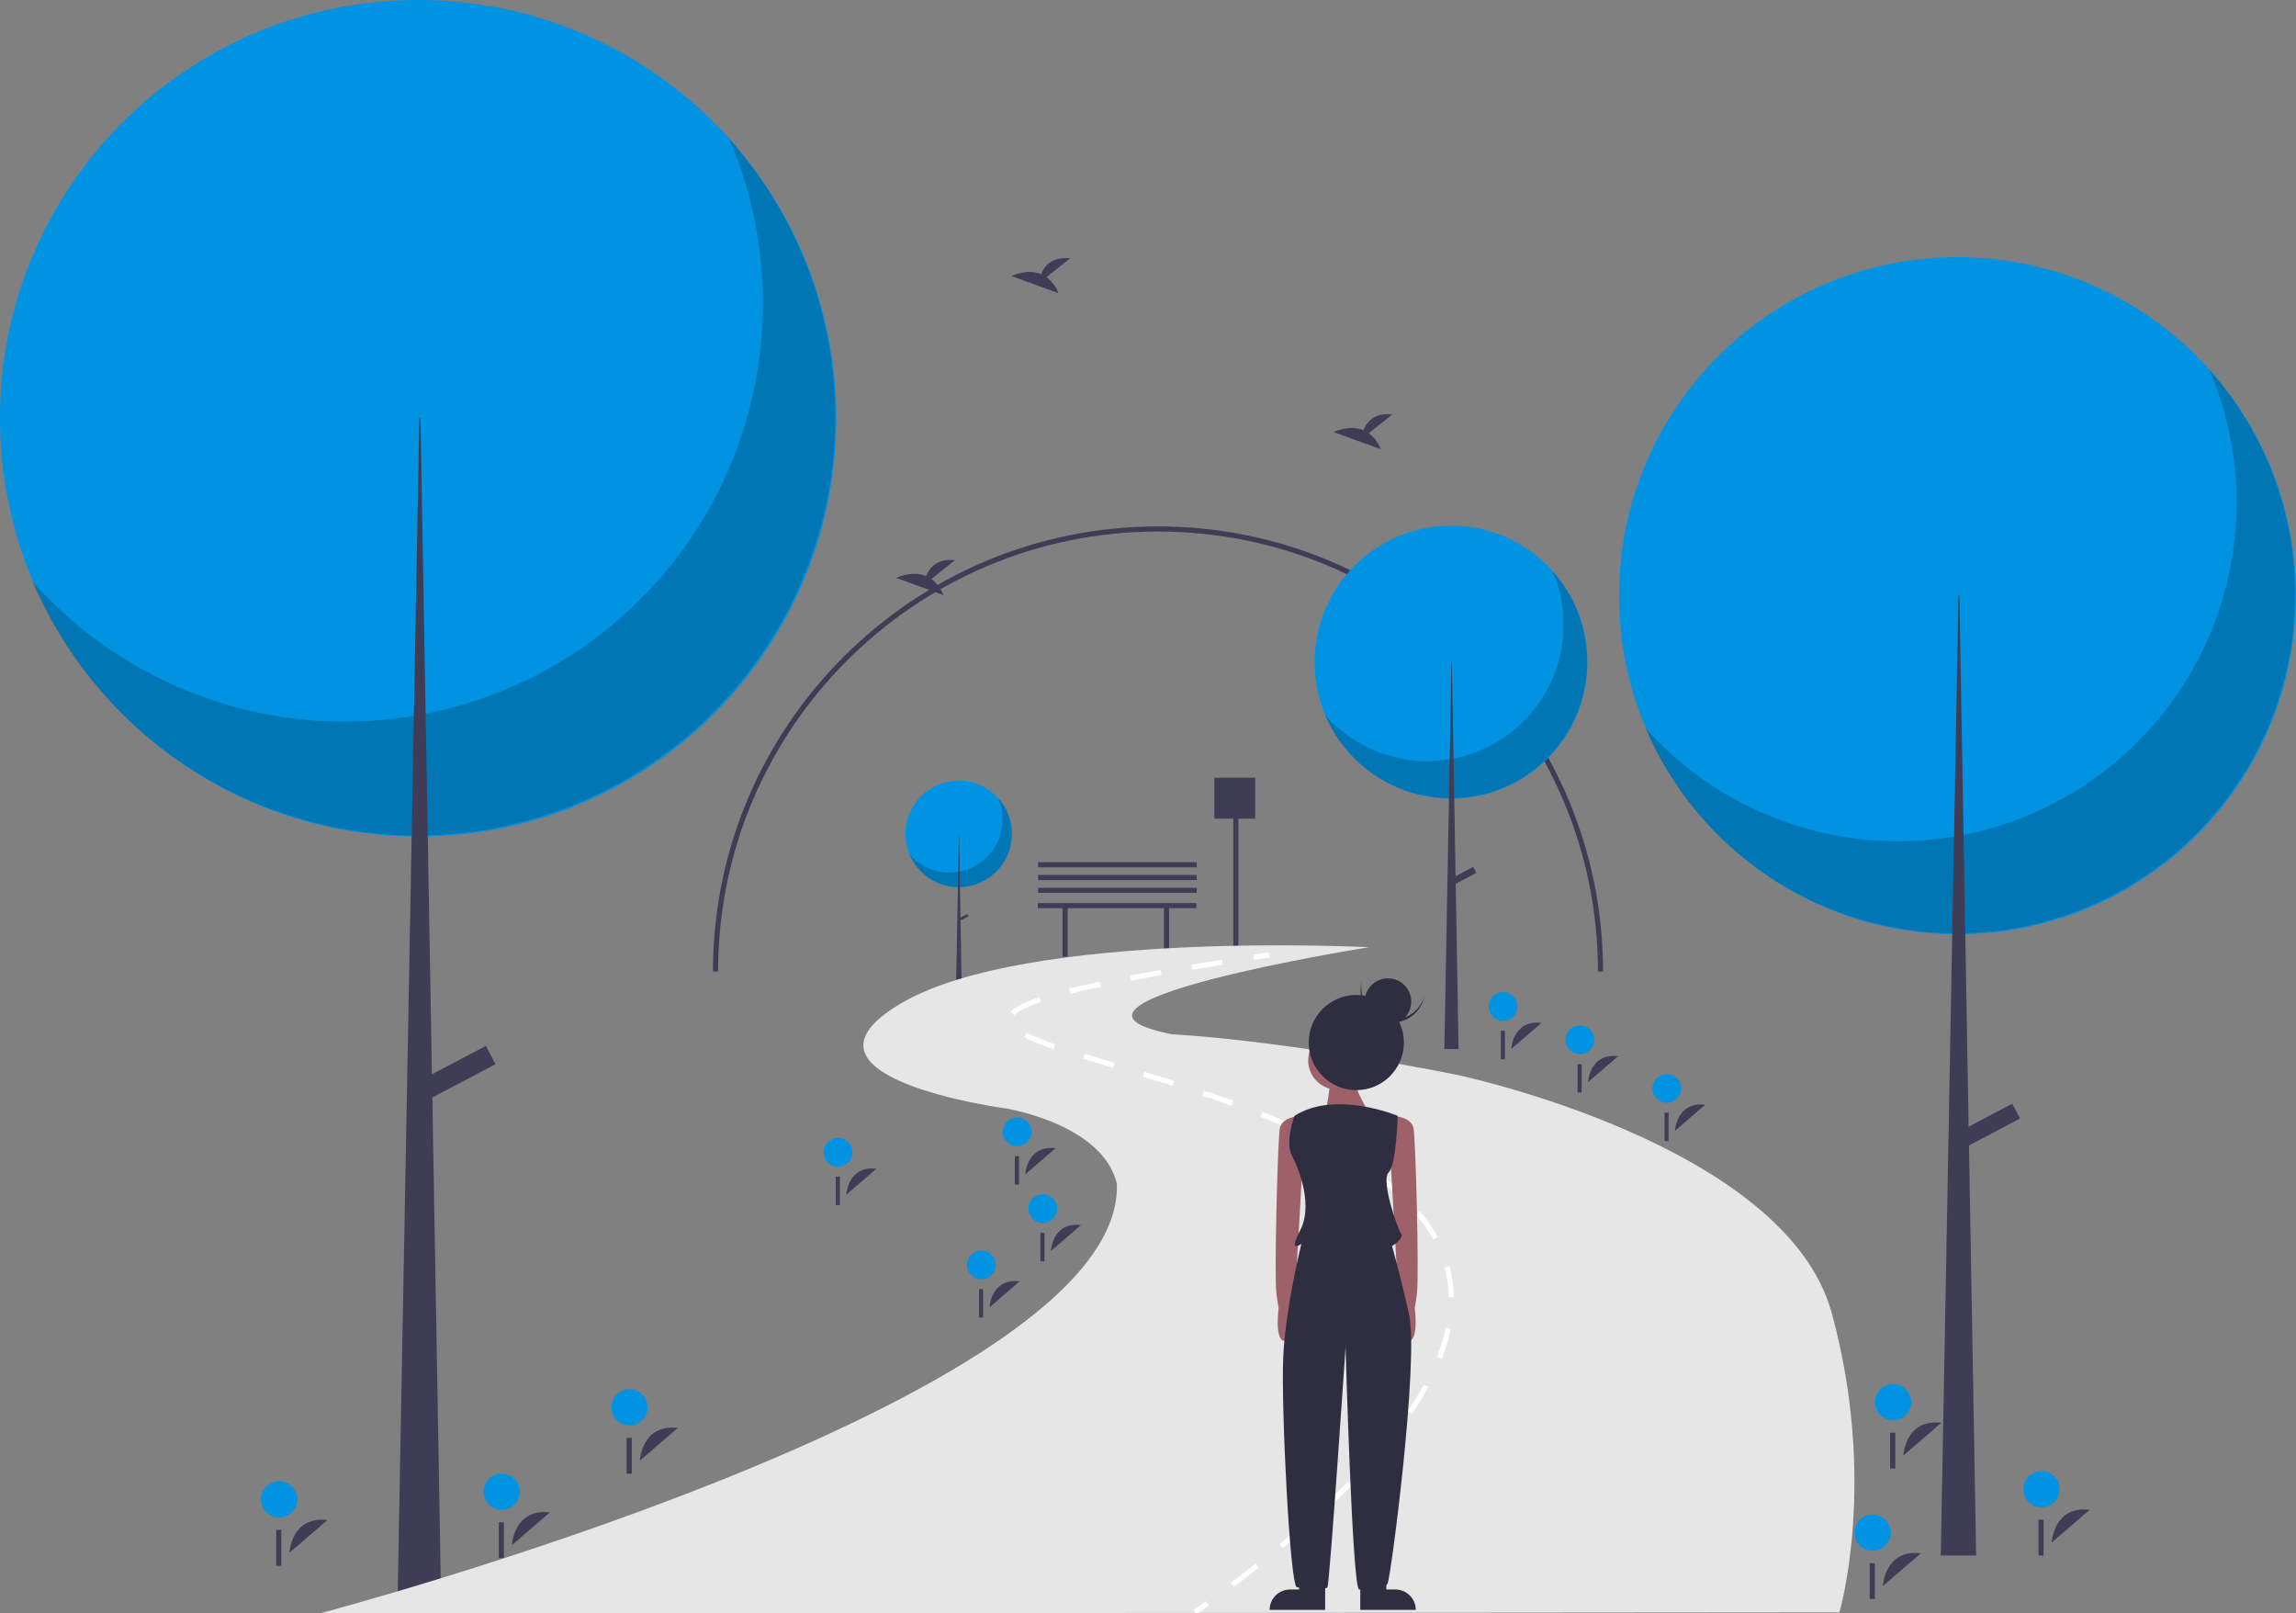 <svg
  width="390"
  height="274"
  viewBox="0 0 390 274"
  fill="none"
  xmlns="http://www.w3.org/2000/svg"
  id="illustration"
>
  <rect x="0" y="0" width="390" height="274" fill="#808080" stroke="none"/>
  <g clip-path="url(#clip0)">
    <path
      d="M203.218 153.368H176.281V154.237H180.482V162.492H181.351V154.237H197.713V162.492H198.582V154.237H203.218V153.368Z"
      fill="#3F3D56"
    />
    <path
      d="M213.21 132.08H206.259V139.031H209.481V162.454H210.35V139.031H213.21V132.08Z"
      fill="#3F3D56"
    />
    <path
      d="M203.271 150.769H176.334V151.637H203.271V150.769Z"
      fill="#3F3D56"
    />
    <path
      d="M203.271 148.596H176.334V149.465H203.271V148.596Z"
      fill="#3F3D56"
    />
    <path
      d="M203.271 146.424H176.334V147.293H203.271V146.424Z"
      fill="#3F3D56"
    />
    <path
      d="M272.297 164.996H271.428C271.428 123.791 237.905 90.269 196.701 90.269C155.496 90.269 121.974 123.791 121.974 164.996H121.105C121.105 123.312 155.017 89.4 196.701 89.4C238.385 89.4 272.297 123.312 272.297 164.996Z"
      fill="#3F3D56"
    />
    <path
      d="M71.034 142.069C110.266 142.069 142.069 110.266 142.069 71.034C142.069 31.803 110.266 0 71.034 0C31.803 0 0 31.803 0 71.034C0 110.266 31.803 142.069 71.034 142.069Z"
      fill="#0093E2"
    />
    <path
      opacity="0.2"
      d="M123.874 23.589C130.5 39.088 131.399 56.438 126.41 72.539C121.421 88.64 110.87 102.443 96.641 111.48C82.413 120.517 65.434 124.201 48.74 121.873C32.045 119.544 16.723 111.355 5.51 98.77C9.557 108.239 15.616 116.715 23.264 123.611C30.913 130.507 39.969 135.657 49.806 138.705C59.642 141.753 70.024 142.626 80.232 141.264C90.439 139.901 100.229 136.336 108.922 130.814C117.615 125.293 125.003 117.948 130.575 109.287C136.148 100.627 139.77 90.859 141.193 80.659C142.615 70.46 141.803 60.073 138.812 50.219C135.822 40.364 130.725 31.278 123.874 23.589Z"
      fill="black"
    />
    <path
      d="M71.23 71.034H71.424L74.937 272.429H67.522L71.23 71.034Z"
      fill="#3F3D56"
    />
    <path
      d="M84.164 180.733L82.527 177.624L70.785 183.806L72.421 186.915L84.164 180.733Z"
      fill="#3F3D56"
    />
    <path
      d="M332.507 158.664C364.259 158.664 390 132.924 390 101.171C390 69.418 364.259 43.678 332.507 43.678C300.754 43.678 275.014 69.418 275.014 101.171C275.014 132.924 300.754 158.664 332.507 158.664Z"
      fill="#0093E2"
    />
    <path
      opacity="0.2"
      d="M375.274 62.77C380.637 75.315 381.364 89.358 377.326 102.389C373.289 115.421 364.749 126.592 353.232 133.907C341.716 141.221 327.974 144.203 314.462 142.318C300.95 140.434 288.548 133.806 279.473 123.619C282.749 131.284 287.652 138.144 293.843 143.725C300.034 149.306 307.364 153.475 315.325 155.942C323.287 158.409 331.689 159.116 339.951 158.013C348.213 156.91 356.136 154.024 363.172 149.555C370.208 145.087 376.188 139.141 380.698 132.132C385.208 125.123 388.14 117.216 389.291 108.961C390.442 100.706 389.785 92.299 387.364 84.324C384.944 76.348 380.819 68.993 375.274 62.77Z"
      fill="black"
    />
    <path
      d="M332.665 101.171H332.823L335.666 264.174H329.664L332.665 101.171Z"
      fill="#3F3D56"
    />
    <path
      d="M343.133 189.958L341.809 187.442L332.305 192.446L333.629 194.961L343.133 189.958Z"
      fill="#3F3D56"
    />
    <path
      d="M162.85 150.679C167.849 150.679 171.901 146.627 171.901 141.629C171.901 136.63 167.849 132.578 162.85 132.578C157.851 132.578 153.799 136.63 153.799 141.629C153.799 146.627 157.851 150.679 162.85 150.679Z"
      fill="#0093E2"
    />
    <path
      opacity="0.2"
      d="M169.582 135.583C170.427 137.558 170.541 139.769 169.906 141.82C169.27 143.872 167.925 145.63 166.113 146.782C164.3 147.933 162.136 148.403 160.009 148.106C157.882 147.809 155.93 146.766 154.501 145.162C155.017 146.369 155.789 147.449 156.763 148.327C157.738 149.206 158.892 149.862 160.145 150.251C161.398 150.639 162.721 150.75 164.022 150.577C165.322 150.403 166.57 149.949 167.677 149.245C168.785 148.542 169.726 147.606 170.436 146.502C171.146 145.399 171.608 144.154 171.789 142.855C171.97 141.555 171.867 140.232 171.486 138.976C171.105 137.721 170.455 136.563 169.582 135.583Z"
      fill="black"
    />
    <path
      d="M162.875 141.629H162.9L163.347 167.289H162.402L162.875 141.629Z"
      fill="#3F3D56"
    />
    <path
      d="M164.523 155.606L164.314 155.21L162.818 155.997L163.027 156.393L164.523 155.606Z"
      fill="#3F3D56"
    />
    <path
      d="M246.484 135.628C259.28 135.628 269.654 125.254 269.654 112.458C269.654 99.661 259.28 89.287 246.484 89.287C233.687 89.287 223.313 99.661 223.313 112.458C223.313 125.254 233.687 135.628 246.484 135.628Z"
      fill="#0093E2"
    />
    <path
      opacity="0.2"
      d="M263.719 96.981C265.881 102.037 266.174 107.696 264.547 112.948C262.919 118.2 259.478 122.703 254.836 125.651C250.195 128.599 244.657 129.8 239.211 129.041C233.766 128.281 228.768 125.61 225.11 121.505C226.43 124.593 228.407 127.358 230.901 129.608C233.396 131.857 236.35 133.537 239.559 134.531C242.768 135.525 246.154 135.81 249.484 135.366C252.813 134.921 256.007 133.758 258.842 131.957C261.678 130.156 264.088 127.76 265.905 124.935C267.723 122.11 268.905 118.924 269.369 115.597C269.833 112.27 269.568 108.882 268.592 105.668C267.617 102.453 265.954 99.489 263.719 96.981Z"
      fill="black"
    />
    <path
      d="M246.547 112.458H246.611L247.757 178.151H245.338L246.547 112.458Z"
      fill="#3F3D56"
    />
    <path
      d="M250.766 148.24L250.232 147.226L246.402 149.243L246.936 150.257L250.766 148.24Z"
      fill="#3F3D56"
    />
    <path
      d="M86.959 262.403C86.959 262.403 87.259 256.116 93.409 256.847L86.959 262.403Z"
      fill="#3F3D56"
    />
    <path
      d="M85.221 256.42C86.921 256.42 88.299 255.042 88.299 253.342C88.299 251.642 86.921 250.264 85.221 250.264C83.521 250.264 82.142 251.642 82.142 253.342C82.142 255.042 83.521 256.42 85.221 256.42Z"
      fill="#0093E2"
    />
    <path
      d="M85.589 258.526H84.72V264.608H85.589V258.526Z"
      fill="#3F3D56"
    />
    <path
      d="M108.682 248.066C108.682 248.066 108.982 241.779 115.132 242.51L108.682 248.066Z"
      fill="#3F3D56"
    />
    <path
      d="M106.944 242.083C108.644 242.083 110.022 240.705 110.022 239.005C110.022 237.305 108.644 235.927 106.944 235.927C105.244 235.927 103.865 237.305 103.865 239.005C103.865 240.705 105.244 242.083 106.944 242.083Z"
      fill="#0093E2"
    />
    <path
      d="M107.312 244.188H106.443V250.271H107.312V244.188Z"
      fill="#3F3D56"
    />
    <path
      d="M174.163 199.425C174.163 199.425 174.401 194.432 179.286 195.013L174.163 199.425Z"
      fill="#3F3D56"
    />
    <path
      d="M172.783 194.674C174.133 194.674 175.228 193.579 175.228 192.229C175.228 190.878 174.133 189.784 172.783 189.784C171.433 189.784 170.338 190.878 170.338 192.229C170.338 193.579 171.433 194.674 172.783 194.674Z"
      fill="#0093E2"
    />
    <path
      d="M173.075 196.346H172.385V201.177H173.075V196.346Z"
      fill="#3F3D56"
    />
    <path
      d="M269.745 183.785C269.745 183.785 269.983 178.792 274.868 179.372L269.745 183.785Z"
      fill="#3F3D56"
    />
    <path
      d="M268.364 179.033C269.715 179.033 270.809 177.939 270.809 176.588C270.809 175.238 269.715 174.143 268.364 174.143C267.014 174.143 265.919 175.238 265.919 176.588C265.919 177.939 267.014 179.033 268.364 179.033Z"
      fill="#0093E2"
    />
    <path
      d="M268.657 180.705H267.966V185.536H268.657V180.705Z"
      fill="#3F3D56"
    />
    <path
      d="M178.508 212.459C178.508 212.459 178.746 207.466 183.631 208.046L178.508 212.459Z"
      fill="#3F3D56"
    />
    <path
      d="M177.128 207.708C178.478 207.708 179.572 206.613 179.572 205.263C179.572 203.912 178.478 202.818 177.128 202.818C175.777 202.818 174.683 203.912 174.683 205.263C174.683 206.613 175.777 207.708 177.128 207.708Z"
      fill="#0093E2"
    />
    <path d="M177.42 209.38H176.73V214.211H177.42V209.38Z" fill="#3F3D56" />
    <path
      d="M168.081 222.017C168.081 222.017 168.319 217.024 173.204 217.604L168.081 222.017Z"
      fill="#3F3D56"
    />
    <path
      d="M166.7 217.266C168.051 217.266 169.145 216.171 169.145 214.821C169.145 213.47 168.051 212.376 166.7 212.376C165.35 212.376 164.256 213.47 164.256 214.821C164.256 216.171 165.35 217.266 166.7 217.266Z"
      fill="#0093E2"
    />
    <path
      d="M166.993 218.938H166.303V223.769H166.993V218.938Z"
      fill="#3F3D56"
    />
    <path
      d="M284.516 192.039C284.516 192.039 284.755 187.046 289.64 187.627L284.516 192.039Z"
      fill="#3F3D56"
    />
    <path
      d="M283.136 187.288C284.486 187.288 285.581 186.193 285.581 184.843C285.581 183.493 284.486 182.398 283.136 182.398C281.786 182.398 280.691 183.493 280.691 184.843C280.691 186.193 281.786 187.288 283.136 187.288Z"
      fill="#0093E2"
    />
    <path d="M283.428 188.96H282.738V193.791H283.428V188.96Z" fill="#3F3D56" />
    <path
      d="M143.751 202.901C143.751 202.901 143.989 197.908 148.874 198.488L143.751 202.901Z"
      fill="#3F3D56"
    />
    <path
      d="M142.371 198.149C143.721 198.149 144.816 197.055 144.816 195.704C144.816 194.354 143.721 193.26 142.371 193.26C141.02 193.26 139.926 194.354 139.926 195.704C139.926 197.055 141.02 198.149 142.371 198.149Z"
      fill="#0093E2"
    />
    <path
      d="M142.663 199.822H141.973V204.653H142.663V199.822Z"
      fill="#3F3D56"
    />
    <path
      d="M256.711 178.137C256.711 178.137 256.949 173.144 261.834 173.724L256.711 178.137Z"
      fill="#3F3D56"
    />
    <path
      d="M255.33 173.385C256.681 173.385 257.775 172.29 257.775 170.94C257.775 169.59 256.681 168.495 255.33 168.495C253.98 168.495 252.886 169.59 252.886 170.94C252.886 172.29 253.98 173.385 255.33 173.385Z"
      fill="#0093E2"
    />
    <path
      d="M255.623 175.057H254.933V179.888H255.623V175.057Z"
      fill="#3F3D56"
    />
    <path
      d="M49.16 263.706C49.16 263.706 49.461 257.42 55.611 258.15L49.16 263.706Z"
      fill="#3F3D56"
    />
    <path
      d="M47.423 257.724C49.123 257.724 50.501 256.346 50.501 254.645C50.501 252.945 49.123 251.567 47.423 251.567C45.722 251.567 44.344 252.945 44.344 254.645C44.344 256.346 45.722 257.724 47.423 257.724Z"
      fill="#0093E2"
    />
    <path
      d="M47.791 259.829H46.922V265.912H47.791V259.829Z"
      fill="#3F3D56"
    />
    <path
      d="M348.504 261.968C348.504 261.968 348.804 255.682 354.955 256.412L348.504 261.968Z"
      fill="#3F3D56"
    />
    <path
      d="M346.766 255.986C348.466 255.986 349.844 254.608 349.844 252.908C349.844 251.208 348.466 249.829 346.766 249.829C345.066 249.829 343.688 251.208 343.688 252.908C343.688 254.608 345.066 255.986 346.766 255.986Z"
      fill="#0093E2"
    />
    <path
      d="M347.134 258.091H346.265V264.174H347.134V258.091Z"
      fill="#3F3D56"
    />
    <path
      d="M323.305 247.197C323.305 247.197 323.605 240.91 329.756 241.641L323.305 247.197Z"
      fill="#3F3D56"
    />
    <path
      d="M321.567 241.214C323.268 241.214 324.646 239.836 324.646 238.136C324.646 236.436 323.268 235.058 321.567 235.058C319.867 235.058 318.489 236.436 318.489 238.136C318.489 239.836 319.867 241.214 321.567 241.214Z"
      fill="#0093E2"
    />
    <path d="M321.935 243.32H321.067V249.402H321.935V243.32Z" fill="#3F3D56" />
    <path
      d="M319.83 269.354C319.83 269.354 320.13 263.068 326.28 263.798L319.83 269.354Z"
      fill="#3F3D56"
    />
    <path
      d="M318.092 263.372C319.792 263.372 321.17 261.994 321.17 260.293C321.17 258.593 319.792 257.215 318.092 257.215C316.392 257.215 315.013 258.593 315.013 260.293C315.013 261.994 316.392 263.372 318.092 263.372Z"
      fill="#0093E2"
    />
    <path d="M318.46 265.477H317.591V271.56H318.46V265.477Z" fill="#3F3D56" />
    <path
      d="M54.162 274.046C54.162 274.046 191.017 237.986 189.714 201.056C187.324 190.847 170.815 188.24 170.815 188.24C170.815 188.24 131.713 183.026 153.002 170.427C174.29 157.828 232.508 160.869 232.508 160.869C232.508 160.869 172.552 170.427 199.054 175.641C220.343 176.944 247.714 182.592 247.714 182.592C247.714 182.592 303.325 194.322 311.145 222.997C318.966 251.671 312.449 273.829 312.449 273.829L54.162 274.046Z"
      fill="#E6E6E6"
    />
    <path
      d="M203.221 274.187L202.708 273.47C203.432 272.953 204.145 272.438 204.847 271.926L205.366 272.638C204.661 273.151 203.946 273.667 203.221 274.187Z"
      fill="white"
    />
    <path
      d="M209.609 269.487L209.077 268.786C210.5 267.708 211.901 266.625 213.242 265.564L213.788 266.255C212.442 267.319 211.036 268.407 209.609 269.487ZM217.895 262.928L217.333 262.251C218.71 261.106 220.057 259.957 221.335 258.834L221.916 259.495C220.632 260.624 219.279 261.779 217.895 262.928ZM225.834 255.942L225.231 255.299C226.545 254.067 227.812 252.833 228.997 251.631L229.624 252.25C228.432 253.459 227.156 254.701 225.834 255.942ZM233.256 248.396L232.601 247.808C233.808 246.463 234.95 245.116 235.994 243.805L236.683 244.353C235.628 245.678 234.475 247.038 233.256 248.396ZM239.839 240.09L239.111 239.593C240.135 238.093 241.058 236.596 241.856 235.143L242.628 235.567C241.817 237.044 240.878 238.566 239.839 240.09ZM244.902 230.75L244.082 230.429C244.721 228.817 245.221 227.154 245.577 225.458L246.439 225.635C246.073 227.381 245.559 229.092 244.902 230.75V230.75ZM246.077 220.318C246.051 218.607 245.813 216.905 245.369 215.252L246.219 215.023C246.682 216.746 246.93 218.519 246.958 220.303L246.077 220.318ZM243.443 210.499C242.607 208.989 241.625 207.564 240.513 206.245L241.187 205.68C242.337 207.043 243.351 208.516 244.215 210.076L243.443 210.499ZM236.874 202.529C235.566 201.377 234.195 200.297 232.769 199.294L233.277 198.575C234.73 199.596 236.126 200.696 237.458 201.87L236.874 202.529ZM228.356 196.461C226.916 195.614 225.362 194.769 223.739 193.95L224.136 193.164C225.776 193.991 227.346 194.845 228.803 195.701L228.356 196.461ZM218.98 191.7C217.448 191.019 215.815 190.333 214.128 189.662L214.454 188.844C216.152 189.519 217.795 190.209 219.338 190.895L218.98 191.7ZM209.191 187.791C207.623 187.222 205.946 186.638 204.207 186.055L204.487 185.221C206.232 185.806 207.916 186.392 209.492 186.963L209.191 187.791ZM199.184 184.424C197.65 183.94 195.998 183.431 194.134 182.866L194.389 182.024C196.256 182.589 197.911 183.1 199.449 183.584L199.184 184.424ZM189.068 181.346C187.286 180.813 185.588 180.304 183.998 179.814L184.258 178.972C185.845 179.462 187.541 179.97 189.32 180.502L189.068 181.346ZM178.949 178.181C177.255 177.622 175.599 176.956 173.99 176.185L174.386 175.398C175.96 176.152 177.58 176.803 179.237 177.349L178.949 178.181ZM172.3 172.41L171.672 171.792C172.475 170.977 174.063 170.179 176.526 169.352L176.806 170.187C174.509 170.957 172.993 171.705 172.3 172.41L172.3 172.41ZM181.843 168.753L181.63 167.898C183.153 167.519 184.888 167.122 186.786 166.719L186.969 167.581C185.081 167.981 183.356 168.376 181.843 168.753V168.753ZM192.132 166.544L191.966 165.679C193.589 165.369 195.336 165.047 197.16 164.724L197.314 165.591C195.494 165.914 193.75 166.234 192.132 166.544V166.544ZM202.508 164.697L202.363 163.828C204.022 163.55 205.758 163.266 207.571 162.975L207.71 163.844C205.899 164.135 204.164 164.419 202.508 164.697Z"
      fill="white"
    />
    <path
      d="M213.02 163.008L212.885 162.138C213.741 162.006 214.612 161.872 215.498 161.737L215.63 162.607C214.744 162.742 213.874 162.876 213.02 163.008Z"
      fill="white"
    />
    <path
      d="M232.506 73.573L236.506 70.374C233.399 70.032 232.122 71.726 231.6 73.067C229.172 72.059 226.53 73.38 226.53 73.38L234.532 76.285C234.128 75.207 233.426 74.266 232.506 73.573Z"
      fill="#3F3D56"
    />
    <path
      d="M158.213 98.338L162.213 95.139C159.106 94.796 157.829 96.49 157.307 97.832C154.879 96.824 152.237 98.145 152.237 98.145L160.239 101.05C159.836 99.971 159.133 99.031 158.213 98.338Z"
      fill="#3F3D56"
    />
    <path
      d="M177.764 47.071L181.764 43.872C178.657 43.529 177.38 45.224 176.858 46.565C174.43 45.557 171.788 46.878 171.788 46.878L179.79 49.783C179.386 48.705 178.684 47.764 177.764 47.071Z"
      fill="#3F3D56"
    />
    <path
      d="M221.243 189.5C221.243 189.5 217.778 189.5 217.394 191.617C217.009 193.734 216.431 216.828 216.816 219.715C217.201 222.602 217.201 222.025 217.201 222.025C217.201 222.025 216.434 227.511 218.165 227.751C219.895 227.991 219.895 221.447 219.895 221.447L221.243 197.968V189.5Z"
      fill="#9E616A"
    />
    <path
      d="M236.254 189.5C236.254 189.5 239.718 189.5 240.103 191.617C240.488 193.734 241.065 216.828 240.68 219.715C240.296 222.602 240.296 222.025 240.296 222.025C240.296 222.025 241.063 227.511 239.332 227.751C237.601 227.991 237.601 221.447 237.601 221.447L236.254 197.968V189.5Z"
      fill="#9E616A"
    />
    <path
      d="M220.665 269.946H219.126C218.671 269.946 218.22 270.035 217.8 270.21C217.38 270.384 216.998 270.639 216.676 270.96C216.354 271.282 216.099 271.664 215.925 272.084C215.751 272.505 215.661 272.955 215.661 273.41V273.41H225.092V268.984H220.665V269.946Z"
      fill="#2F2E41"
    />
    <path
      d="M235.484 269.946H237.024C237.943 269.946 238.824 270.311 239.473 270.96C240.123 271.61 240.488 272.491 240.488 273.41V273.41H231.058V268.984H235.484V269.946Z"
      fill="#2F2E41"
    />
    <path
      d="M227.209 185.074C229.972 185.074 232.212 182.833 232.212 180.07C232.212 177.306 229.972 175.066 227.209 175.066C224.445 175.066 222.205 177.306 222.205 180.07C222.205 182.833 224.445 185.074 227.209 185.074Z"
      fill="#9E616A"
    />
    <path
      d="M226.054 182.764C226.054 182.764 225.477 189.115 224.707 189.692C223.937 190.27 232.79 189.307 232.79 189.307C232.79 189.307 229.711 184.689 230.288 183.149C230.865 181.609 226.054 182.764 226.054 182.764Z"
      fill="#9E616A"
    />
    <path
      d="M237.409 189.5C237.409 189.5 226.824 185.074 219.895 189.5C219.895 189.5 218.163 193.926 219.51 196.428C220.858 198.93 222.975 204.896 220.858 208.938C218.741 212.979 221.05 211.247 221.05 211.247C221.05 211.247 218.356 222.025 217.971 230.493C217.586 238.961 219.126 269.369 220.28 269.561C221.435 269.753 225.092 270.138 225.477 269.561C225.862 268.984 228.556 228.761 228.556 228.761C228.556 228.761 229.711 269.946 230.865 269.946C232.02 269.946 235.099 269.946 235.677 268.984C236.254 268.021 241.065 230.878 239.333 223.18C237.601 215.481 236.446 211.632 236.446 211.632C236.446 211.632 238.564 210.285 237.986 209.515C237.409 208.745 234.522 200.47 235.869 199.123C237.216 197.775 237.409 189.5 237.409 189.5Z"
      fill="#2F2E41"
    />
    <path
      d="M230.384 185.137C234.848 185.137 238.467 181.518 238.467 177.054C238.467 172.59 234.848 168.971 230.384 168.971C225.92 168.971 222.301 172.59 222.301 177.054C222.301 181.518 225.92 185.137 230.384 185.137Z"
      fill="#2F2E41"
    />
    <path
      d="M235.432 173.007C234.069 172.687 232.883 171.855 232.118 170.684C231.353 169.512 231.069 168.091 231.323 166.715C231.3 166.798 231.278 166.881 231.258 166.966C230.928 168.371 231.171 169.85 231.931 171.077C232.692 172.304 233.908 173.179 235.314 173.509C236.719 173.839 238.198 173.598 239.425 172.838C240.653 172.078 241.528 170.862 241.859 169.457C241.879 169.372 241.896 169.288 241.912 169.203C241.528 170.548 240.64 171.694 239.433 172.402C238.227 173.111 236.794 173.327 235.432 173.007Z"
      fill="#2F2E41"
    />
    <path
      d="M235.761 174.061C237.945 174.061 239.716 172.29 239.716 170.105C239.716 167.92 237.945 166.149 235.761 166.149C233.576 166.149 231.805 167.92 231.805 170.105C231.805 172.29 233.576 174.061 235.761 174.061Z"
      fill="#2F2E41"
    />
  </g>
  <defs>
    <clipPath id="clip0">
      <rect width="390" height="274.187" fill="white" />
    </clipPath>
  </defs>
</svg>

